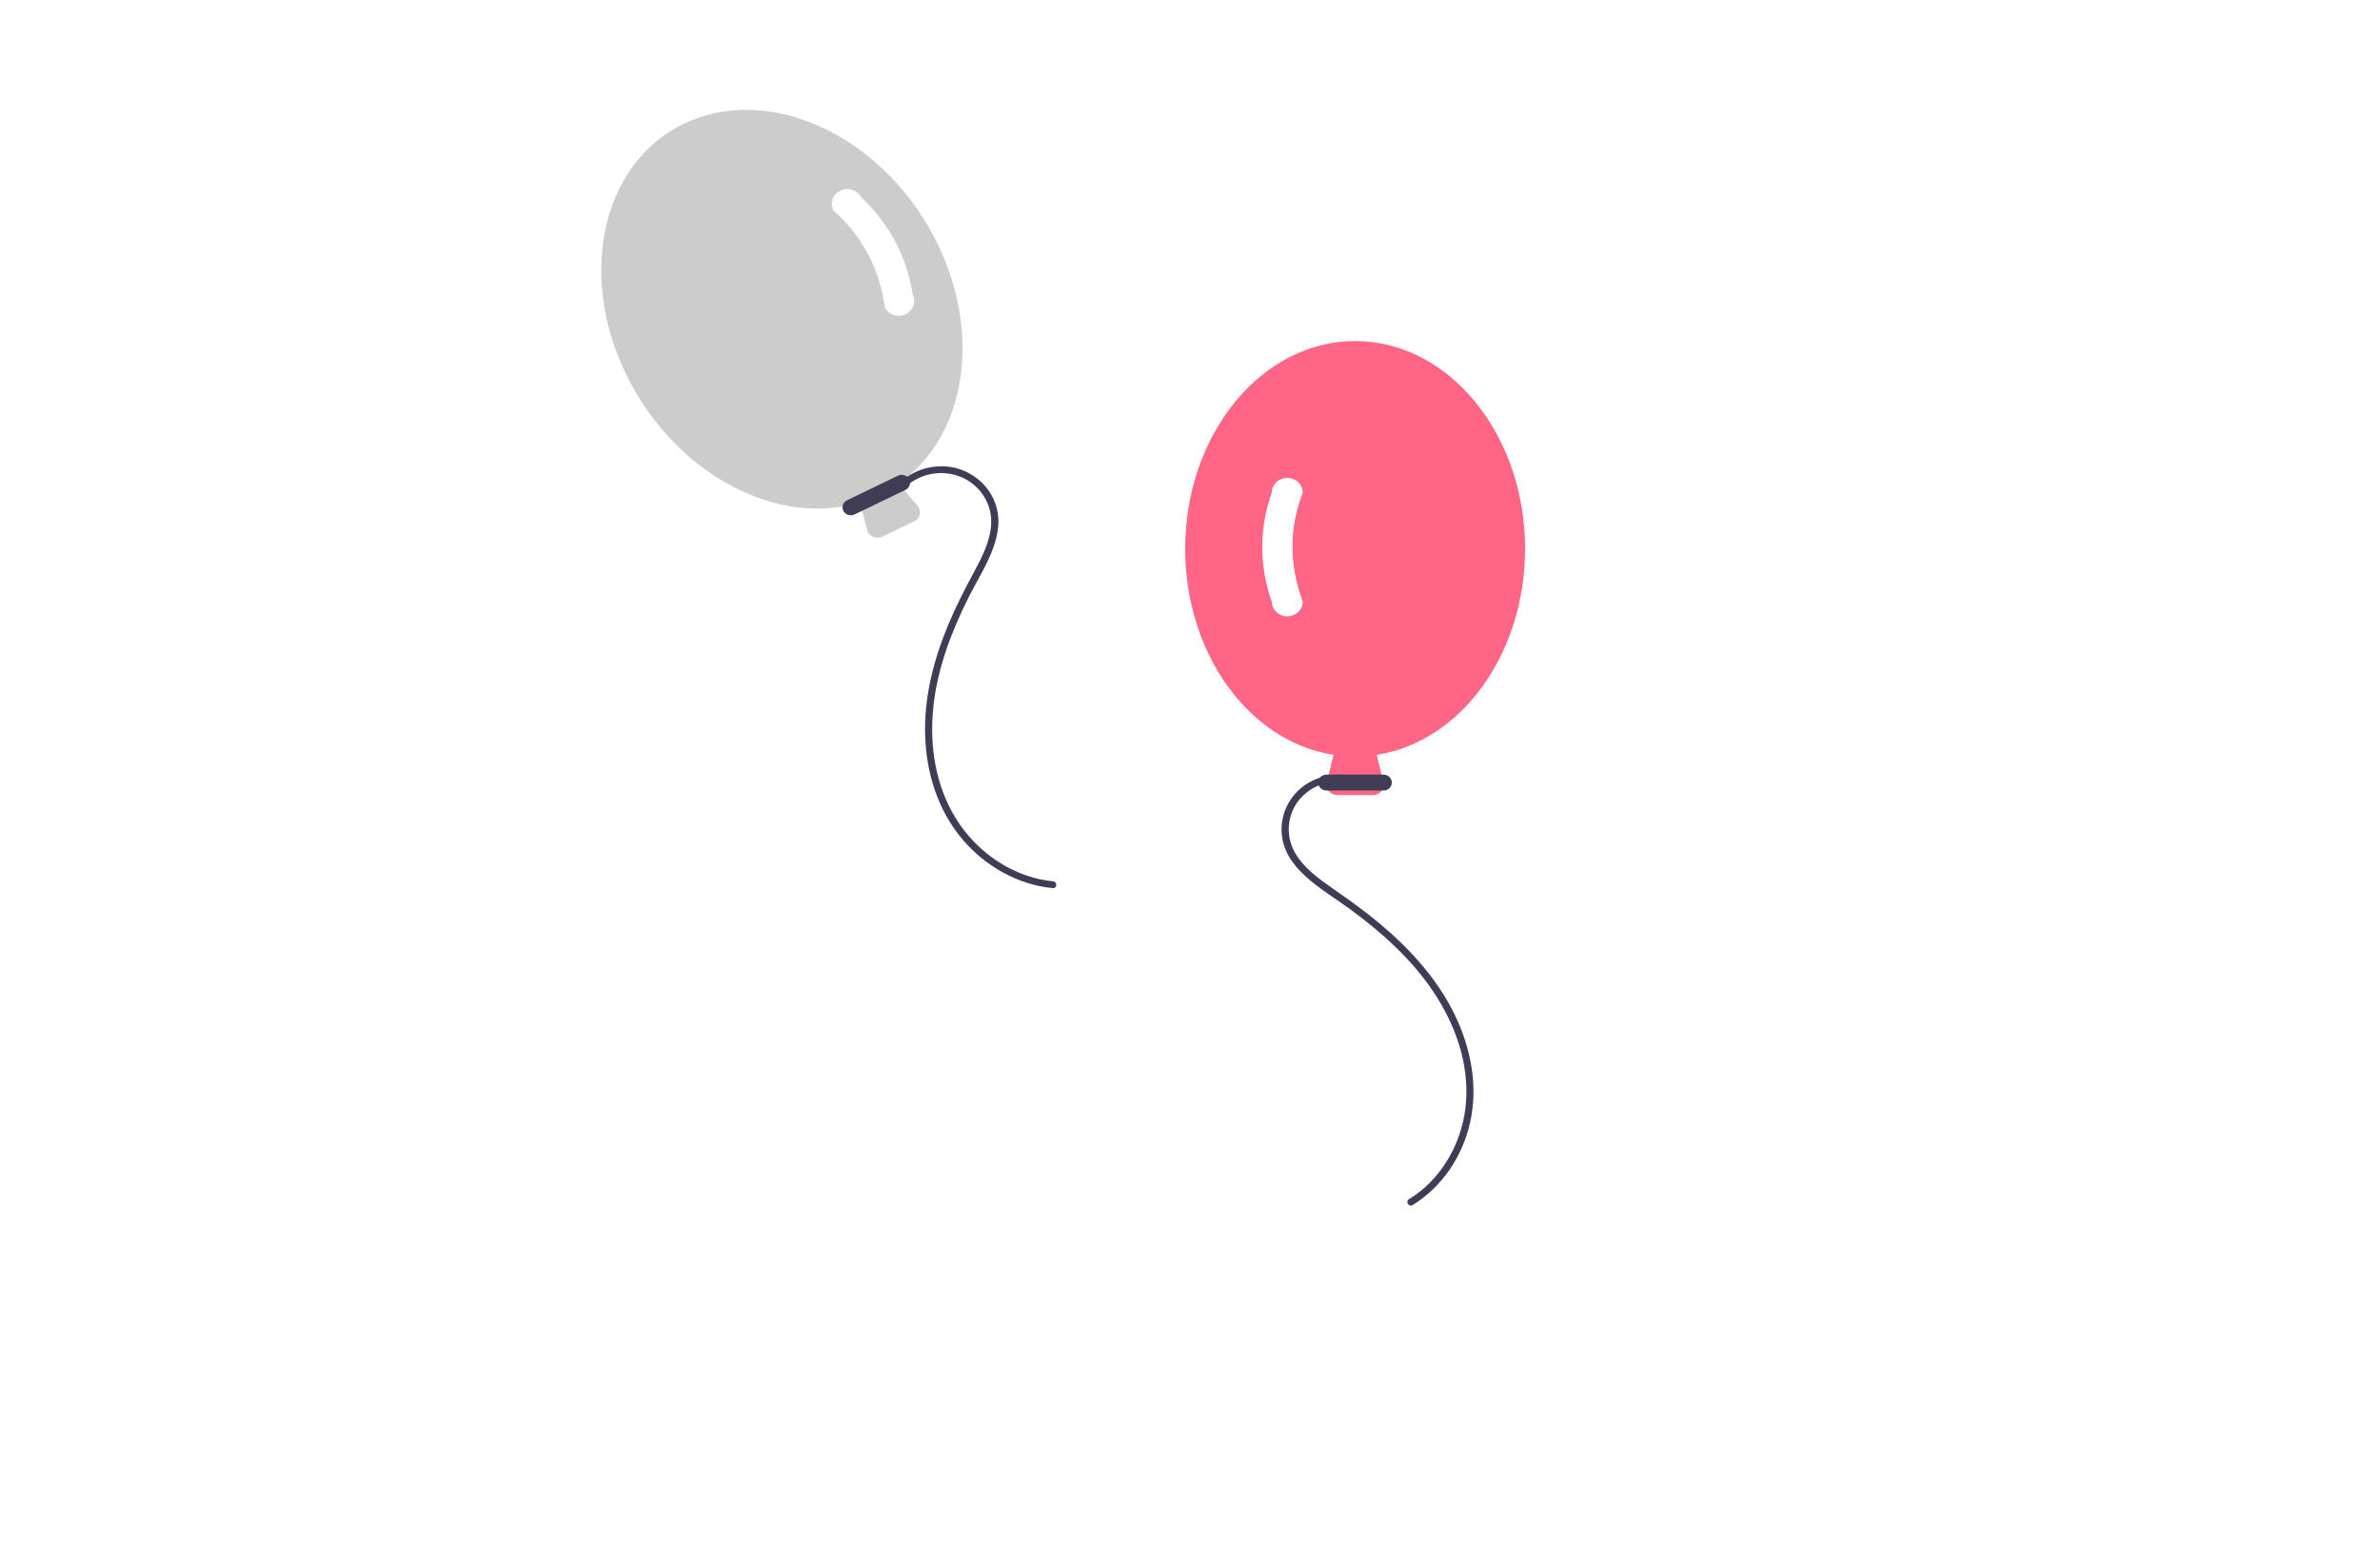 <svg width="1235" height="811" viewBox="0 0 1235 811" fill="none" xmlns="http://www.w3.org/2000/svg">
<rect width="1235" height="811" fill="white"/>
<g id="undraw_Party_re_nmwj 1">
<g id="baloon2">
<path id="Vector" d="M712.431 412.632H693.949C693.116 412.632 692.294 412.453 691.543 412.108C690.792 411.763 690.132 411.261 689.613 410.639C689.093 410.017 688.726 409.292 688.539 408.516C688.353 407.741 688.352 406.935 688.536 406.159L691.959 391.73C648.039 384.91 615 339.083 615 284.802C615 225.36 654.562 177 703.19 177C751.818 177 791.38 225.36 791.38 284.802C791.38 339.083 758.342 384.91 714.421 391.73L717.844 406.159C718.028 406.935 718.027 407.741 717.841 408.516C717.654 409.292 717.288 410.017 716.768 410.639C716.248 411.261 715.588 411.763 714.837 412.108C714.087 412.453 713.264 412.632 712.431 412.632V412.632Z" fill="#FF6584"/>
<path id="Vector_2" d="M717.919 410.247H688.317C687.172 410.247 686.074 409.813 685.264 409.039C684.455 408.266 684 407.217 684 406.124C684 405.03 684.455 403.981 685.264 403.208C686.074 402.434 687.172 402 688.317 402H717.919C719.064 402 720.162 402.434 720.972 403.208C721.781 403.981 722.236 405.03 722.236 406.124C722.236 407.217 721.781 408.266 720.972 409.039C720.162 409.813 719.064 410.247 717.919 410.247V410.247Z" fill="#3F3D56"/>
<path id="Vector_3" d="M702.298 402.87C697.769 401.789 693.04 401.714 688.475 402.651C683.91 403.588 679.631 405.511 675.965 408.273C672.358 411.102 669.492 414.697 667.593 418.77C665.695 422.843 664.818 427.283 665.031 431.737C665.934 450.986 686.223 461.332 700.366 471.685C717.078 483.919 732.766 498.035 744.09 515.125C755.305 532.049 762.338 552.104 760.708 572.303C759.299 589.773 751.01 607.093 736.796 618.399C735.005 619.815 733.124 621.123 731.164 622.317C729.167 623.543 731.02 626.604 733.031 625.369C748.606 615.807 758.908 599.866 762.81 582.74C767.152 563.687 763.284 543.852 754.751 526.361C745.888 508.19 731.945 492.743 716.278 479.591C708.506 473.067 700.252 467.145 691.892 461.336C684.54 456.227 676.835 450.726 672.266 443.035C670.01 439.264 668.8 435.005 668.751 430.662C668.703 426.319 669.816 422.036 671.987 418.219C674.252 414.38 677.54 411.181 681.517 408.947C685.495 406.713 690.02 405.523 694.634 405.499C696.887 405.478 699.133 405.74 701.315 406.278C703.623 406.842 704.608 403.434 702.298 402.87H702.298Z" fill="#3F3D56"/>
<path id="Vector_4" d="M667.968 319.872C665.86 319.869 663.837 319.075 662.337 317.66C660.837 316.246 659.98 314.325 659.951 312.311C653.35 293.921 653.35 273.954 659.951 255.564C659.977 253.541 660.84 251.61 662.351 250.193C663.863 248.775 665.901 247.987 668.019 248C670.137 248.013 672.163 248.826 673.656 250.262C675.149 251.697 675.986 253.639 675.985 255.662L675.947 255.865C668.937 274.113 668.938 293.006 675.95 312.018L675.985 312.214C675.982 314.244 675.137 316.19 673.634 317.626C672.131 319.062 670.093 319.869 667.968 319.872V319.872Z" fill="white"/>
</g>
<g id="baloon1">
<path id="Vector_5" d="M453.034 278.598C452.275 278.268 451.604 277.78 451.071 277.167C450.538 276.555 450.157 275.836 449.957 275.063L446.197 260.712C403.779 273.552 352.648 246.893 327.009 198.45C298.932 145.402 311.397 85.195 354.794 64.238C398.192 43.282 456.341 69.39 484.417 122.438C510.057 170.881 502.217 226.017 466.243 251.031L476.113 262.433C476.644 263.046 477.023 263.765 477.223 264.538C477.423 265.31 477.439 266.116 477.268 266.895C477.098 267.674 476.746 268.406 476.239 269.037C475.732 269.669 475.083 270.183 474.34 270.542L457.845 278.507C457.103 278.868 456.284 279.063 455.451 279.079C454.617 279.095 453.791 278.93 453.034 278.598V278.598Z" fill="#CCCCCC"/>
<path id="Vector_6" d="M437.641 265.161C437.126 264.185 437.037 263.053 437.394 262.014C437.751 260.976 438.525 260.115 439.546 259.62L465.964 246.863C466.986 246.371 468.17 246.287 469.257 246.629C470.343 246.97 471.244 247.71 471.76 248.685C472.276 249.66 472.366 250.791 472.009 251.83C471.653 252.868 470.88 253.729 469.86 254.223L443.441 266.98C442.419 267.473 441.235 267.557 440.147 267.216C439.06 266.875 438.159 266.136 437.641 265.161Z" fill="#3F3D56"/>
<path id="Vector_7" d="M468.55 249.095C472.082 246.179 476.267 244.074 480.783 242.943C485.299 241.811 490.027 241.684 494.603 242.569C499.158 243.54 503.414 245.512 507.032 248.329C510.65 251.146 513.53 254.73 515.443 258.796C523.73 276.365 510.51 294.342 502.779 309.676C493.643 327.796 486.31 347.154 484.276 367.286C482.262 387.223 485.458 408.152 496.453 425.476C505.962 440.459 521.54 452.344 539.566 456.309C541.833 456.8 544.13 457.157 546.443 457.378C548.804 457.611 548.596 461.142 546.218 460.906C527.802 459.085 511.079 449.299 499.507 435.697C486.633 420.563 480.716 401.195 480.069 381.908C479.397 361.872 484.543 342.077 492.313 323.588C496.167 314.417 500.736 305.575 505.453 296.788C509.601 289.061 513.879 280.831 514.324 271.998C514.556 267.66 513.623 263.338 511.616 259.441C509.608 255.544 506.591 252.201 502.852 249.73C499.016 247.28 494.571 245.843 489.966 245.563C485.362 245.283 480.761 246.172 476.632 248.138C474.612 249.091 472.731 250.293 471.038 251.713C469.244 253.211 466.756 250.594 468.55 249.095L468.55 249.095Z" fill="#3F3D56"/>
<path id="Vector_8" d="M459.216 159.691L459.155 159.501C456.432 139.512 447.509 122.651 432.634 109.387L432.505 109.222C431.548 107.417 431.378 105.323 432.032 103.399C432.686 101.474 434.11 99.875 435.995 98.951C437.879 98.026 440.07 97.852 442.088 98.465C444.107 99.079 445.789 100.43 446.768 102.225C461.345 115.792 470.776 133.611 473.572 152.868C474.504 154.685 474.647 156.78 473.967 158.697C473.288 160.614 471.842 162.195 469.945 163.097C468.048 163.998 465.855 164.146 463.845 163.508C461.835 162.87 460.171 161.497 459.216 159.691V159.691Z" fill="white"/>
</g>
</g>
</svg>
